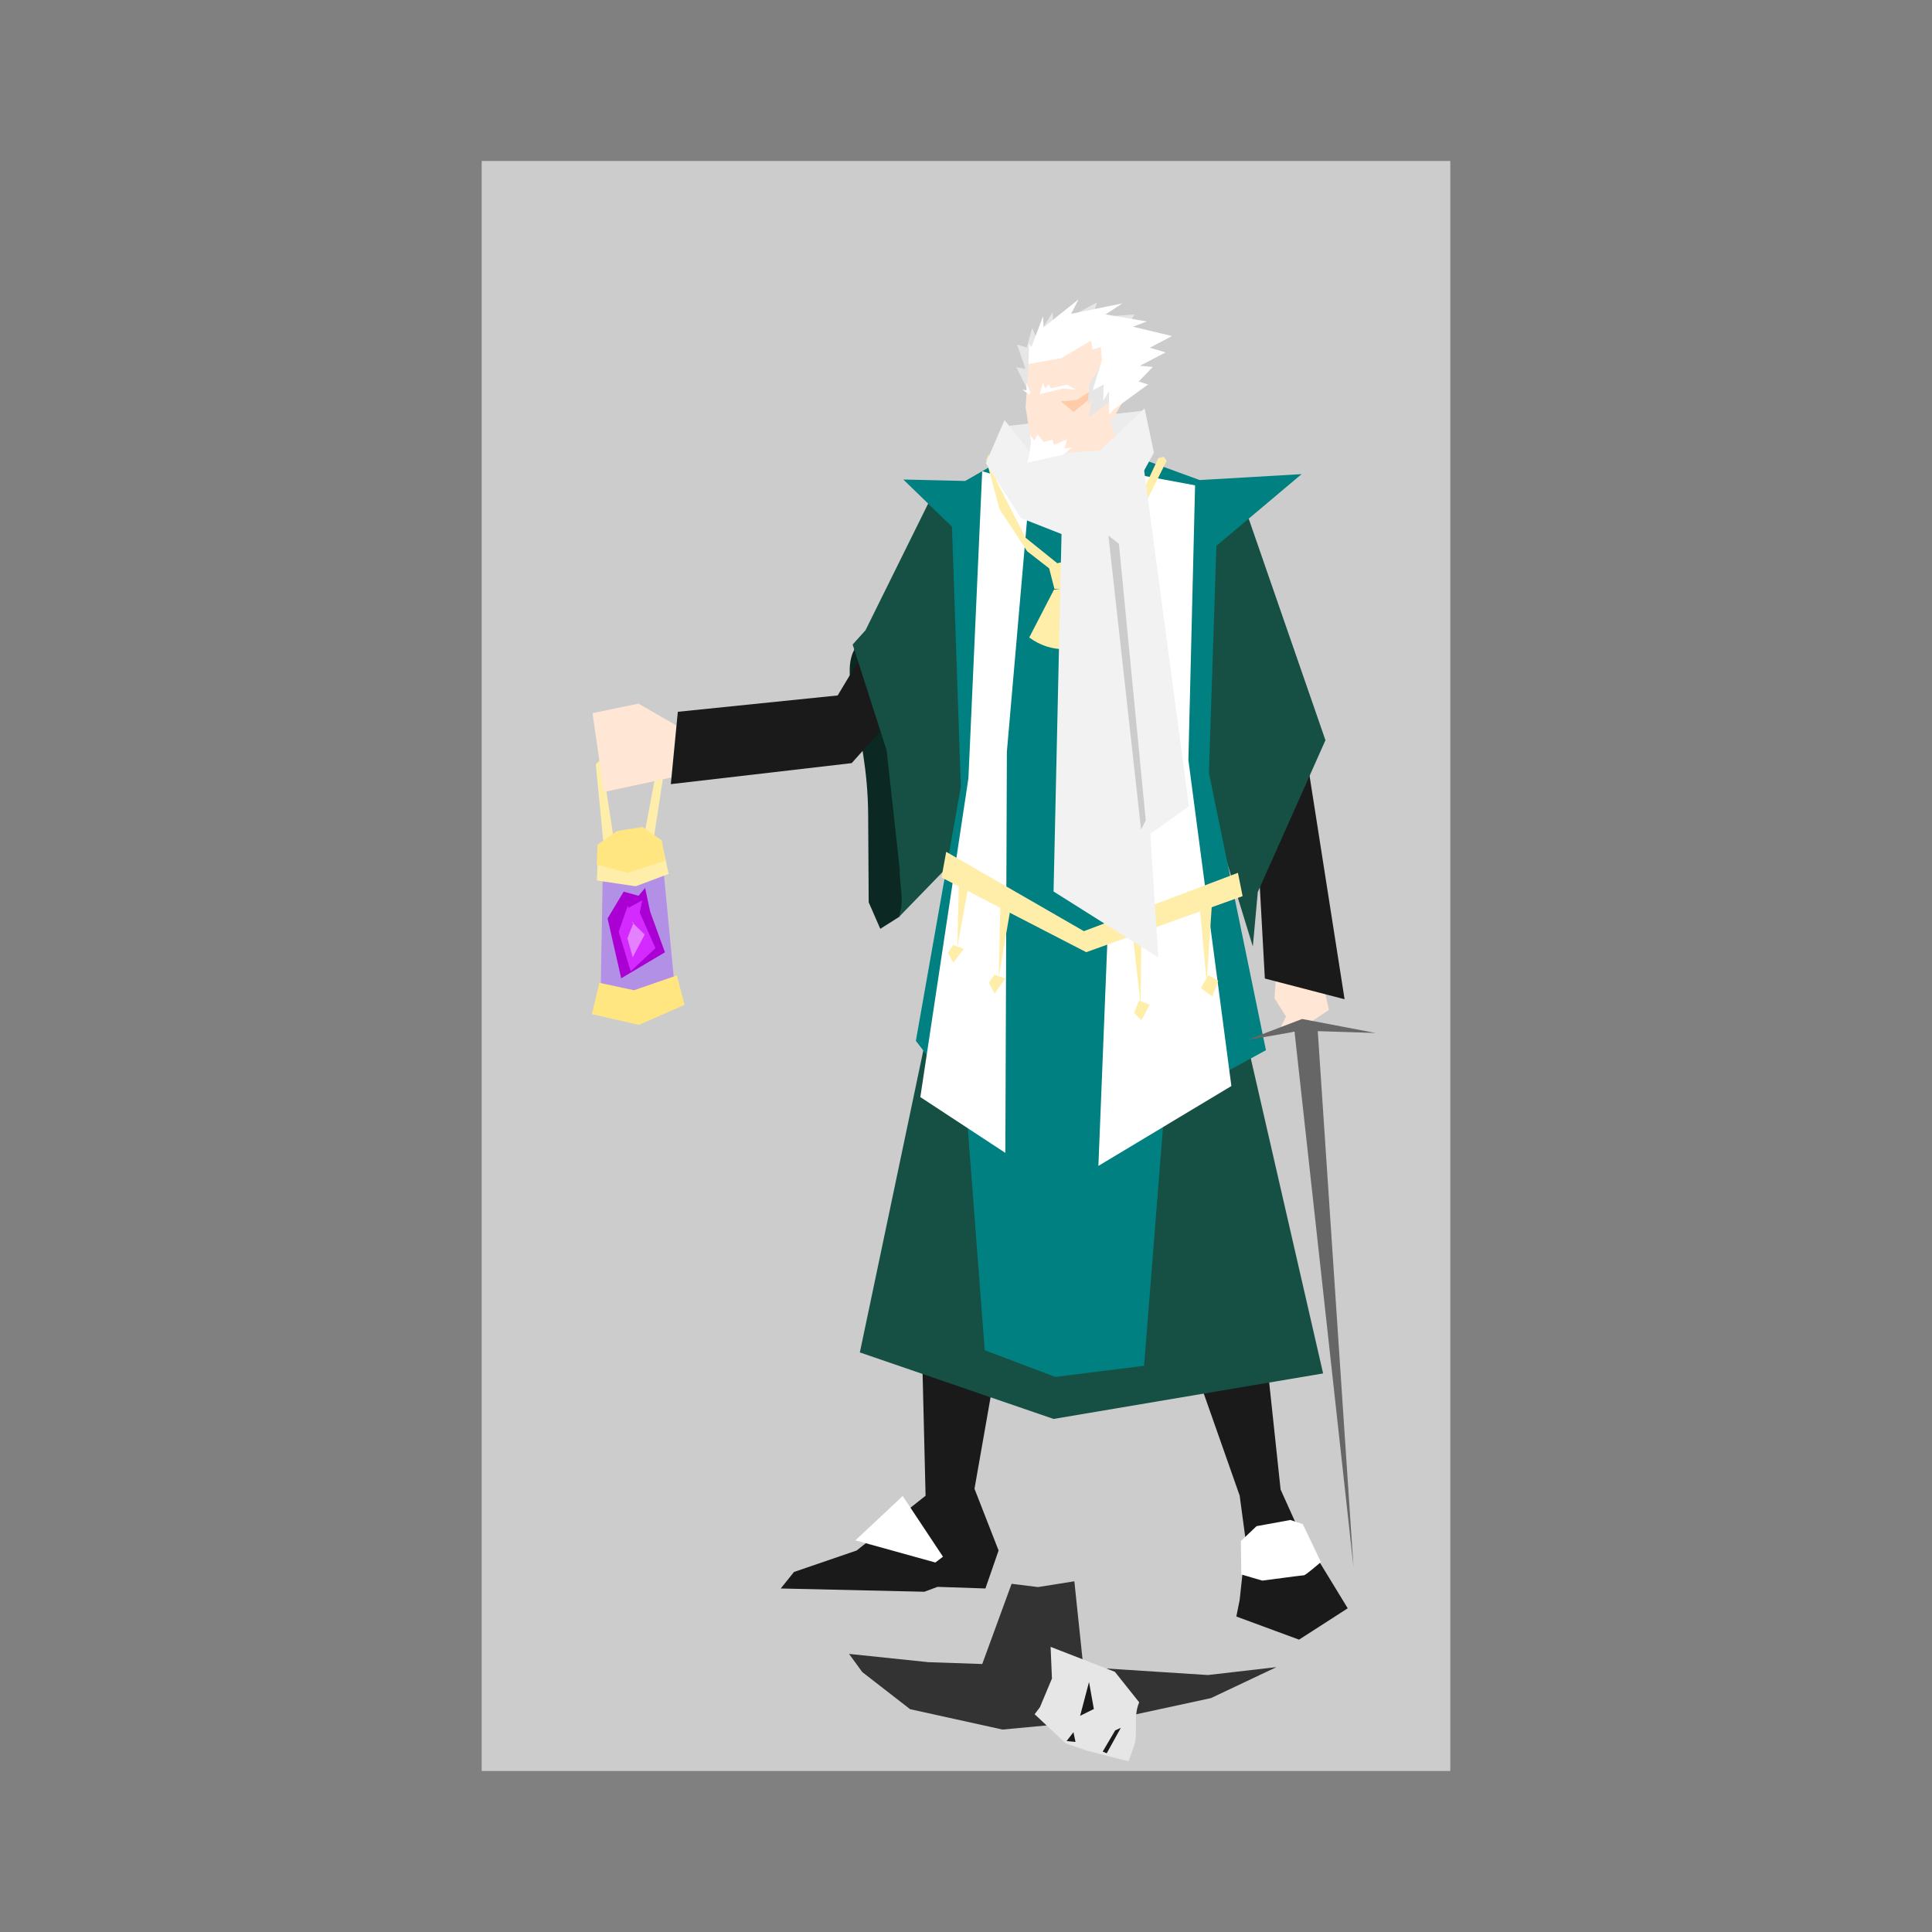 <svg:svg xmlns:dc="http://purl.org/dc/elements/1.1/" xmlns:ns1="http://sodipodi.sourceforge.net/DTD/sodipodi-0.dtd" xmlns:ns2="http://www.inkscape.org/namespaces/inkscape" xmlns:ns4="http://creativecommons.org/ns#" xmlns:rdf="http://www.w3.org/1999/02/22-rdf-syntax-ns#" xmlns:svg="http://www.w3.org/2000/svg" height="1182.6" id="svg2" version="1.1" viewBox="-216.326 -66.188 1182.6 1182.6" width="1182.6" ns1:docname="cookie_cruch.svg" ns2:version="0.48.3.1 r9886">
  <svg:rect x="-216.326" y="-66.188" width="1182.6" height="1182.6" fill="#808080" stroke="none"/>
  <svg:defs id="defs4" />
  <ns1:namedview bordercolor="#666666" borderopacity="1.0" id="base" pagecolor="#ffffff" showgrid="false" showguides="true" ns2:current-layer="layer1" ns2:cx="934.19234" ns2:cy="557.76772" ns2:document-units="px" ns2:guide-bbox="true" ns2:pageopacity="0.0" ns2:pageshadow="2" ns2:window-height="664" ns2:window-maximized="1" ns2:window-width="1366" ns2:window-x="-8" ns2:window-y="1016" ns2:zoom="0.35" />
  <svg:g id="layer1" ns2:groupmode="layer" ns2:label="Layer 1">
    <svg:rect height="985.5" id="rect3026" style="fill:#cccccc;fill-opacity:1;fill-rule:nonzero;stroke:none" width="592.909" x="78.519" y="32.362" ns2:export-filename="C:\Users\iie\Desktop\cookie_priest.png" ns2:export-xdpi="113" ns2:export-ydpi="113" />
    <svg:g id="g3325" transform="translate(-228.78,-387.151)" ns2:export-filename="C:\Users\iie\Desktop\cookie_priest.png" ns2:export-xdpi="113" ns2:export-ydpi="113">
      <svg:path d="m 377.143,788.791 13.571,-12.857 15.714,-2.143 13.571,12.143 -7.857,51.429 -6.429,0.714 8.571,-45.714 L 400,780.934 l -18.571,10 7.143,46.429 -6.429,2.857 z" id="path3209" style="fill:#ffeeaa;fill-opacity:1;stroke:none" ns2:connector-curvature="0" />
      <svg:path d="m 381.333,859.423 -1.133,67.027 23.356,4.189 21.718,-7.071 -6.566,-68.69 -16.606,8.081 z" id="path3215" style="opacity:0.5;fill:#9955ff;stroke:none" ns1:nodetypes="ccccccc" ns2:connector-curvature="0" />
      <svg:path d="m 378.807,838.21 12.122,-8.586 15.152,-2.02 11.112,7.576 4.546,20.708 -20.203,7.576 -23.739,-3.536 z" id="path3211" style="fill:#ffeeaa;fill-opacity:1;stroke:none" ns2:connector-curvature="0" />
      <svg:path d="m 379.312,922.558 21.213,4.546 26.264,-9.091 4.699,18.03 -27.932,12.275 -28.789,-6.566 z" id="path3213" style="fill:#ffe680;fill-opacity:1;stroke:none" ns1:nodetypes="ccccccc" ns2:connector-curvature="0" />
      <svg:path d="m 392.697,919.78 -8.334,-36.618 9.849,-16.415 9.091,2.525 4.041,-4.798 3.03,14.395 9.091,25.001 z" id="path3259" style="fill:#aa00d4;stroke:none" ns2:connector-curvature="0" />
      <svg:path d="m 396.737,875.333 -5.556,15.91 7.324,24.244 15.152,-14.142 -9.596,-21.718 1.515,-7.576 -8.334,4.546 z" id="path3257" style="fill:#d42aff;stroke:none" ns2:connector-curvature="0" />
      <svg:path d="m 400.273,885.687 -3.788,9.596 3.283,11.617 7.324,-13.89 -8.081,-7.829 z" id="path3255" style="fill:#e580ff;stroke:none" ns2:connector-curvature="0" />
      <svg:path d="m 377.679,850.219 19.107,5 22.679,-7.321 -1.786,-12.143 -11.964,-8.571 -15.714,2.5 -11.786,8.393 z" id="path3261" style="fill:#ffe680;stroke:none" ns2:connector-curvature="0" />
    </svg:g>
    <svg:path d="m 307.611,329.841 c -11.716,17.096 7.149,49.225 7.472,102.513 l 0.326,53.75 7.102,16.25 11.617,-7.353 60.862,-95.965 -41.416,-122.228 z" id="path3199" style="fill:#0b2822;fill-opacity:1;stroke:none" ns1:nodetypes="cscccccc" ns2:connector-curvature="0" ns2:export-filename="C:\Users\iie\Desktop\cookie_priest.png" ns2:export-xdpi="113" ns2:export-ydpi="113" />
    <svg:path d="m 488.576,463.795 -40.594,58.594 52.896,173.912 7.207,55.174 34.397,97.789 3.844,28.469 -3.844,35.469 -2.031,10.094 38.375,14.156 29.812,-19.188 -16.656,-27.281 -13.156,-23.25 -1.312,-0.031 -9.969,-22.156 -10.75,-100.821 -14.677,-61.88 -10.48,-191.205 z m -112.875,1.438 c -15.338,81.157 -12.417,155.115 -28.442,227.507 l -0.115,30.612 3.092,126.006 -42.188,33.531 -38.375,13.156 -8.094,10.094 87.906,2 8.062,-3 29.312,1 8.062,-23.25 -14.75,-37.781 17.054,-97.069 -6.038,-49.572 55.105,-170.703 z" id="path3065" style="fill:#1a1a1a;stroke:none" ns1:nodetypes="cccccccccccccccccccccccccccccccccc" ns2:connector-curvature="0" ns2:export-filename="C:\Users\iie\Desktop\cookie_priest.png" ns2:export-xdpi="113" ns2:export-ydpi="113" />
    <svg:path d="m 153.329,418.615 -6.977,-48.264 28.124,-5.846 28.578,16.451 2.995,26.299 z" id="path3082-7" style="fill:#ffe6d5;fill-opacity:1;stroke:none" ns1:nodetypes="cccccc" ns2:connector-curvature="0" ns2:export-filename="C:\Users\iie\Desktop\cookie_priest.png" ns2:export-xdpi="113" ns2:export-ydpi="113" />
    <svg:path d="m 373.571,230.934 -77.143,128.571 -97.848,10 -4.286,44.286 L 305,400.934 400.714,293.791 z" id="path3090" style="fill:#1a1a1a;fill-opacity:1;stroke:none" ns1:nodetypes="ccccccc" ns2:connector-curvature="0" ns2:export-filename="C:\Users\iie\Desktop\cookie_priest.png" ns2:export-xdpi="113" ns2:export-ydpi="113" />
    <svg:path d="m 400.714,194.505 82.857,-9.286 -4.286,37.143 -42.857,32.143 -37.857,-35 z" id="path3017" style="fill:#ececec;fill-opacity:1;stroke:none" ns2:connector-curvature="0" ns2:export-filename="C:\Users\iie\Desktop\cookie_priest.png" ns2:export-xdpi="113" ns2:export-ydpi="113" />
    <svg:path d="m 430.714,194.505 -2.143,34.286 -2.857,5.714 15,5.714 31.429,-8.571 4.286,-12.143 -7.143,-7.857 -7.857,-28.571 z" id="path3011" style="fill:#ffe6d5;stroke:none" ns2:connector-curvature="0" ns2:export-filename="C:\Users\iie\Desktop\cookie_priest.png" ns2:export-xdpi="113" ns2:export-ydpi="113" />
    <svg:path d="m 565.806,518.653 -2.02,26.264 7.071,11.112 -3.03,6.061 8.081,4.041 21.213,-14.142 -9.091,-40.406 z" id="path3056" style="fill:#ffe6d5;fill-opacity:1;stroke:none" ns2:connector-curvature="0" ns2:export-filename="C:\Users\iie\Desktop\cookie_priest.png" ns2:export-xdpi="113" ns2:export-ydpi="113" />
    <svg:path d="m 533.308,238.674 -31.312,23.219 10.094,42.438 38.5,95.688 7.317,132.754 48.804,12.696 -25.589,-163.232 1.688,-1.125 -2.938,-8.5 -0.094,-0.594 -0.094,0.094 z" id="path3052" style="fill:#1a1a1a;fill-opacity:1;stroke:none" ns1:nodetypes="cccccccccccc" ns2:connector-curvature="0" ns2:export-filename="C:\Users\iie\Desktop\cookie_priest.png" ns2:export-xdpi="113" ns2:export-ydpi="113" />
    <svg:path d="m 541.461,232.361 53.538,154.553 -41.416,92.934 -3.03,33.335 -67.68,-220.213 c 18.928,-20.504 0.231,-59.82 58.589,-60.609 z" id="path3201" style="fill:#165044;fill-opacity:1;stroke:none" ns1:nodetypes="cccccc" ns2:connector-curvature="0" ns2:export-filename="C:\Users\iie\Desktop\cookie_priest.png" ns2:export-xdpi="113" ns2:export-ydpi="113" />
    <svg:path d="M 351.429,564.505 310,761.648 428.571,802.362 593.571,774.505 541.429,547.362 z" id="path3189" style="fill:#165044;stroke:none" ns1:nodetypes="cccccc" ns2:connector-curvature="0" ns2:export-filename="C:\Users\iie\Desktop\cookie_priest.png" ns2:export-xdpi="113" ns2:export-ydpi="113" />
    <svg:path d="m 357.614,230.341 -44.172,89.284 -7.851,8.7 20.819,64.85 7.971,72.531 c -0.081,11.029 3.286,20.089 -0.823,29.775 l 55.371,-57.049 5.051,-158.594 z" id="path3197" style="fill:#165044;fill-opacity:1;stroke:none" ns1:nodetypes="ccccccccc" ns2:connector-curvature="0" ns2:export-filename="C:\Users\iie\Desktop\cookie_priest.png" ns2:export-xdpi="113" ns2:export-ydpi="113" />
    <svg:path d="m 336.608,227.326 37.876,0.888 32.658,-18.71 25.714,48.571 31.429,-50 53.715,19.577 62.39,-3.618 -52.152,43.912 -4.563,139.03 34.895,169.67 -61.947,33.804 -12.641,159.371 -54.432,6.807 -43.123,-16.333 -11.418,-149.697 -30.725,-39.665 27.523,-155.643 -5.431,-159.061 z" id="path2985" style="fill:#008080;stroke:none" ns1:nodetypes="ccccccccccccccccccc" ns2:connector-curvature="0" ns2:export-filename="C:\Users\iie\Desktop\cookie_priest.png" ns2:export-xdpi="113" ns2:export-ydpi="113" />
    <svg:path d="m 384.888,222.26 -8.437,187.945 -29.428,195.148 52.038,34.155 0.93,-245.515 14.193,-163.105 z" id="path2989" style="fill:#ffffff;stroke:none" ns1:nodetypes="ccccccc" ns2:connector-curvature="0" ns2:export-filename="C:\Users\iie\Desktop\cookie_priest.png" ns2:export-xdpi="113" ns2:export-ydpi="113" />
    <svg:path d="m 468.73,222.26 -2.816,177.598 -9.898,247.616 81.404,-48.905 -26.314,-199.526 4.091,-168.156 z" id="path2989-1" style="fill:#ffffff;stroke:none" ns1:nodetypes="ccccccc" ns2:connector-curvature="0" ns2:export-filename="C:\Users\iie\Desktop\cookie_priest.png" ns2:export-xdpi="113" ns2:export-ydpi="113" />
    <svg:path d="m 425.294,279.333 15.405,-0.253 -4.293,15.152 -7.324,0 z" id="path3030" style="fill:#ffeeaa;fill-opacity:1;stroke:none" ns2:connector-curvature="0" ns2:export-filename="C:\Users\iie\Desktop\cookie_priest.png" ns2:export-xdpi="113" ns2:export-ydpi="113" />
    <svg:path d="m 387.413,215.441 8.081,30.052 16.92,25.759 16.92,13.132 25.506,-7.071 25.759,-27.022 17.173,-34.345 -1.768,-2.525 -3.283,0.758 -14.647,31.567 -27.022,28.284 -20.203,4.546 -19.445,-15.657 -17.93,-35.103 -1.768,-14.9 -3.026,-0.612 z" id="path3028" style="fill:#ffeeaa;stroke:none" ns1:nodetypes="ccccccccccccccccc" ns2:connector-curvature="0" ns2:export-filename="C:\Users\iie\Desktop\cookie_priest.png" ns2:export-xdpi="113" ns2:export-ydpi="113" />
    <svg:path d="M 428.829,294.738 413.677,324.033 c 13.982,10.27 30.639,8.632 40.659,0.253 l -17.678,-30.557 z" id="path3032" style="fill:#ffeeaa;fill-opacity:1;stroke:none" ns1:nodetypes="ccccc" ns2:connector-curvature="0" ns2:export-filename="C:\Users\iie\Desktop\cookie_priest.png" ns2:export-xdpi="113" ns2:export-ydpi="113" />
    <svg:path d="m 412.414,171.752 -6.692,-13.132 5.682,1.01 -5.177,-14.9 5.935,1.768 3.283,-11.869 2.778,6.061 9.849,-15.91 0.253,8.586 26.769,-14.395 -2.778,9.091 25.759,-1.768 -6.819,11.869 10.354,5.808 z" id="path3050" style="fill:#e6e6e6;stroke:none" ns1:nodetypes="ccccccccccccccc" ns2:connector-curvature="0" ns2:export-filename="C:\Users\iie\Desktop\cookie_priest.png" ns2:export-xdpi="113" ns2:export-ydpi="113" />
    <svg:path d="m 426.429,136.648 -12.857,17.143 -2.143,29.286 4.286,26.429 25.714,-0.714 24.286,-20 10,-17.143 -2.857,-32.857 -21.429,-12.143 z" id="path3009" style="fill:#ffe6d5;stroke:none" ns2:connector-curvature="0" ns2:export-filename="C:\Users\iie\Desktop\cookie_priest.png" ns2:export-xdpi="113" ns2:export-ydpi="113" />
    <svg:path d="m 456.987,169.732 c -0.631,0 -14.142,8.839 -14.142,8.839 l -9.849,0.884 7.829,6.566 21.718,-17.804 z" id="path3048" style="fill:#ffccaa;stroke:none" ns2:connector-curvature="0" ns2:export-filename="C:\Users\iie\Desktop\cookie_priest.png" ns2:export-xdpi="113" ns2:export-ydpi="113" />
    <svg:path d="m 387.143,217.362 21.429,33.571 40,15.714 25.714,-27.143 L 490,210.934 l -5.714,-27.143 -27.143,25.714 -41.429,2.857 -17.143,-21.429 z" id="path2987" style="fill:#f2f2f2;stroke:none" ns1:nodetypes="cccccccccc" ns2:connector-curvature="0" ns2:export-filename="C:\Users\iie\Desktop\cookie_priest.png" ns2:export-xdpi="113" ns2:export-ydpi="113" />
    <svg:path d="m 458.393,156.291 -7.857,12.5 -1.071,12.5 2.5,-2.5 -1.786,10.357 20,-15 z" id="path3207" style="fill:#e6e6e6;fill-opacity:1;stroke:none" ns2:connector-curvature="0" ns2:export-filename="C:\Users\iie\Desktop\cookie_priest.png" ns2:export-xdpi="113" ns2:export-ydpi="113" />
    <svg:path d="m 413.214,156.648 0.357,-12.5 1.429,2.143 7.143,-18.929 0.357,6.786 21.429,-17.143 -4.643,8.929 31.429,-6.429 -10.357,6.786 25.357,4.286 -8.571,3.214 23.929,5.714 -13.571,7.143 9.643,2.857 -15.714,8.214 7.857,0.714 -8.571,8.929 5.714,1.786 -21.071,15.357 -2.857,3.214 0,-14.286 -3.571,5.714 0.357,-10 -6.786,3.571 5.714,-18.571 -0.714,-7.857 -5,1.429 -1.071,-5.357 -18.214,10.714 z" id="path3024" style="fill:#ffffff;stroke:none" ns2:connector-curvature="0" ns2:export-filename="C:\Users\iie\Desktop\cookie_priest.png" ns2:export-xdpi="113" ns2:export-ydpi="113" />
    <svg:path d="m 441.293,901.743 -22.25,3.531 -16.156,-2 -17.969,49.094 -33.031,-1.125 -48.5,-5.062 8.094,11.125 29.281,22.719 56.594,12.469 68.156,-6.406 59.375,-12.844 40.125,-18.969 -41.938,4.844 -67.656,-4.344 -8.594,-0.281 -5.531,-52.75 z" id="path3013" style="fill:#333333;stroke:none" ns2:connector-curvature="0" ns2:export-filename="C:\Users\iie\Desktop\cookie_priest.png" ns2:export-xdpi="113" ns2:export-ydpi="113" />
    <svg:path d="m 307.3,876.673 48.929,13.571 4.643,-3.571 -24.643,-37.143 z" id="path3191" style="fill:#ffffff;stroke:none" ns2:connector-curvature="0" ns2:export-filename="C:\Users\iie\Desktop\cookie_priest.png" ns2:export-xdpi="113" ns2:export-ydpi="113" />
    <svg:path d="m 543.229,877.091 9.596,-9.091 20.708,-3.788 7.576,2.525 11.112,23.233 c 0,0 -9.344,8.081 -10.354,8.081 -1.01,0 -25.506,3.283 -25.506,3.283 l -12.879,-3.788 z" id="path3193" style="fill:#ffffff;stroke:none" ns2:connector-curvature="0" ns2:export-filename="C:\Users\iie\Desktop\cookie_priest.png" ns2:export-xdpi="113" ns2:export-ydpi="113" />
    <svg:path d="m 360,470.934 88.571,45.714 95.714,-34.286 -2.857,-14.286 -94.286,35.714 -84.286,-48.571 z" id="path3263" style="fill:#ffeeaa;fill-opacity:1;stroke:none" ns2:connector-curvature="0" ns2:export-filename="C:\Users\iie\Desktop\cookie_priest.png" ns2:export-xdpi="113" ns2:export-ydpi="113" />
    <svg:path d="m 476.812,504.345 5.051,43.942 0.505,-46.972 z" id="path3267" style="fill:#ffeeaa;fill-opacity:1;stroke:none" ns2:connector-curvature="0" ns2:export-filename="C:\Users\iie\Desktop\cookie_priest.png" ns2:export-xdpi="113" ns2:export-ydpi="113" />
    <svg:path d="m 433.571,255.219 -5,224.286 64.127,40.412 -19.127,-294.698 z" id="path3019" style="fill:#f2f2f2;fill-opacity:1;stroke:none" ns1:nodetypes="ccccc" ns2:connector-curvature="0" ns2:export-filename="C:\Users\iie\Desktop\cookie_priest.png" ns2:export-xdpi="113" ns2:export-ydpi="113" />
    <svg:path d="m 460,223.791 16.429,228.571 35,-25 -28.571,-214.286 z" id="path3021" style="fill:#f2f2f2;fill-opacity:1;stroke:none" ns1:nodetypes="ccccc" ns2:connector-curvature="0" ns2:export-filename="C:\Users\iie\Desktop\cookie_priest.png" ns2:export-xdpi="113" ns2:export-ydpi="113" />
    <svg:path d="m 462.143,261.648 20,180 L 485,435.934 468.571,266.648 z" id="path3205" style="fill:#cccccc;stroke:none" ns1:nodetypes="ccccc" ns2:connector-curvature="0" ns2:export-filename="C:\Users\iie\Desktop\cookie_priest.png" ns2:export-xdpi="113" ns2:export-ydpi="113" />
    <svg:path d="m 395.999,486.92 -1.01,44.952 7.071,-40.911 z" id="path3265" style="fill:#ffeeaa;fill-opacity:1;stroke:none" ns2:connector-curvature="0" ns2:export-filename="C:\Users\iie\Desktop\cookie_priest.png" ns2:export-xdpi="113" ns2:export-ydpi="113" />
    <svg:path d="m 517.723,485.657 4.546,49.497 3.536,-52.528 z" id="path3269" style="fill:#ffeeaa;fill-opacity:1;stroke:none" ns2:connector-curvature="0" ns2:export-filename="C:\Users\iie\Desktop\cookie_priest.png" ns2:export-xdpi="113" ns2:export-ydpi="113" />
    <svg:path d="m 523.279,530.609 -4.546,8.081 7.071,5.051 3.536,-9.596 z" id="path3271" style="fill:#ffeeaa;fill-opacity:1;stroke:none" ns2:connector-curvature="0" ns2:export-filename="C:\Users\iie\Desktop\cookie_priest.png" ns2:export-xdpi="113" ns2:export-ydpi="113" />
    <svg:path d="m 480.852,546.266 -3.03,7.576 4.546,4.546 5.051,-9.596 z" id="path3273" style="fill:#ffeeaa;fill-opacity:1;stroke:none" ns2:connector-curvature="0" ns2:export-filename="C:\Users\iie\Desktop\cookie_priest.png" ns2:export-xdpi="113" ns2:export-ydpi="113" />
    <svg:path d="m 392.464,530.356 -3.536,5.051 3.536,6.566 6.566,-9.091 z" id="path3275" style="fill:#ffeeaa;fill-opacity:1;stroke:none" ns2:connector-curvature="0" ns2:export-filename="C:\Users\iie\Desktop\cookie_priest.png" ns2:export-xdpi="113" ns2:export-ydpi="113" />
    <svg:path d="m 370.67,471.621 -0.983,42.036 6.879,-38.257 z" id="path3265-9" style="fill:#ffeeaa;fill-opacity:1;stroke:none" ns2:connector-curvature="0" ns2:export-filename="C:\Users\iie\Desktop\cookie_priest.png" ns2:export-xdpi="113" ns2:export-ydpi="113" />
    <svg:path d="m 367.231,512.24 -3.439,4.723 3.439,6.14 6.387,-8.502 z" id="path3275-4" style="fill:#ffeeaa;fill-opacity:1;stroke:none" ns2:connector-curvature="0" ns2:export-filename="C:\Users\iie\Desktop\cookie_priest.png" ns2:export-xdpi="113" ns2:export-ydpi="113" />
    <svg:g id="g3311" transform="matrix(0.492,-0.87,0.87,0.492,-36.733,992.287)" ns2:export-filename="C:\Users\iie\Desktop\cookie_priest.png" ns2:export-xdpi="113" ns2:export-ydpi="113">
      <svg:path d="m 231.467,390.617 5.357,0.714 18.871,-2.238 16.486,-10.262 6.071,41.786 -8.929,22.143 c -10.097,1.173 -16.95,9.031 -24.585,10.374 l -10.058,1.769 -6.786,-25 -2.611,-13.963 z" id="path3298" style="fill:#e6e6e6;stroke:none" ns1:nodetypes="ccccccscccc" ns2:connector-curvature="0" />
      <svg:path d="m 244.324,415.349 20.714,-5.446 -12.946,10.714 z" id="path3302" style="fill:#1a1a1a;stroke:none" ns1:nodetypes="cccc" ns2:connector-curvature="0" />
      <svg:path d="m 232.069,438.165 15.061,0.283 3.076,2.22 -17.849,0.167 z" id="path3304" style="fill:#1a1a1a;fill-opacity:1;stroke:none" ns2:connector-curvature="0" />
      <svg:path d="m 226.786,415.755 6.786,0.982 -4.554,4.018 z" id="path3306" style="fill:#1a1a1a;fill-opacity:1;stroke:none" ns1:nodetypes="cccc" ns2:connector-curvature="0" />
    </svg:g>
    <svg:path d="m 414.813,204.203 -1.389,9.344 -1.01,3.536 21.971,-4.924 5.808,-4.672 -4.925,1.01 1.515,-5.682 -7.955,3.283 -1.01,-3.157 -5.303,1.389 -3.662,-4.419 -2.147,3.536 -2.399,-3.409 z" id="path3317" style="fill:#ffffff;fill-opacity:1;stroke:none" ns1:nodetypes="cccccccccccccc" ns2:connector-curvature="0" ns2:export-filename="C:\Users\iie\Desktop\cookie_priest.png" ns2:export-xdpi="113" ns2:export-ydpi="113" />
    <svg:path d="m 420.117,175.035 1.894,-6.819 1.515,3.409 1.894,-2.525 1.641,2.399 9.849,-2.273 5.43,3.157 -7.576,-0.758 z" id="path3319" style="fill:#ffffff;fill-opacity:1;stroke:none" ns1:nodetypes="ccccccccc" ns2:connector-curvature="0" ns2:export-filename="C:\Users\iie\Desktop\cookie_priest.png" ns2:export-xdpi="113" ns2:export-ydpi="113" />
    <svg:path d="m 414.561,174.278 -2.652,-6.061 0.126,4.546 -2.525,-0.505 4.041,3.157 z" id="path3321" style="fill:#ffffff;fill-opacity:1;stroke:none" ns1:nodetypes="cccccc" ns2:connector-curvature="0" ns2:export-filename="C:\Users\iie\Desktop\cookie_priest.png" ns2:export-xdpi="113" ns2:export-ydpi="113" />
    <svg:path d="m 580.701,557.545 -33.562,12.844 28.938,-5.031 36.094,327.656 -21.875,-328.031 35.406,1.125 -45,-8.562 z" id="path3335" style="fill:#666666;stroke:none" ns2:connector-curvature="0" ns2:export-filename="C:\Users\iie\Desktop\cookie_priest.png" ns2:export-xdpi="113" ns2:export-ydpi="113" />
  </svg:g>
</svg:svg>